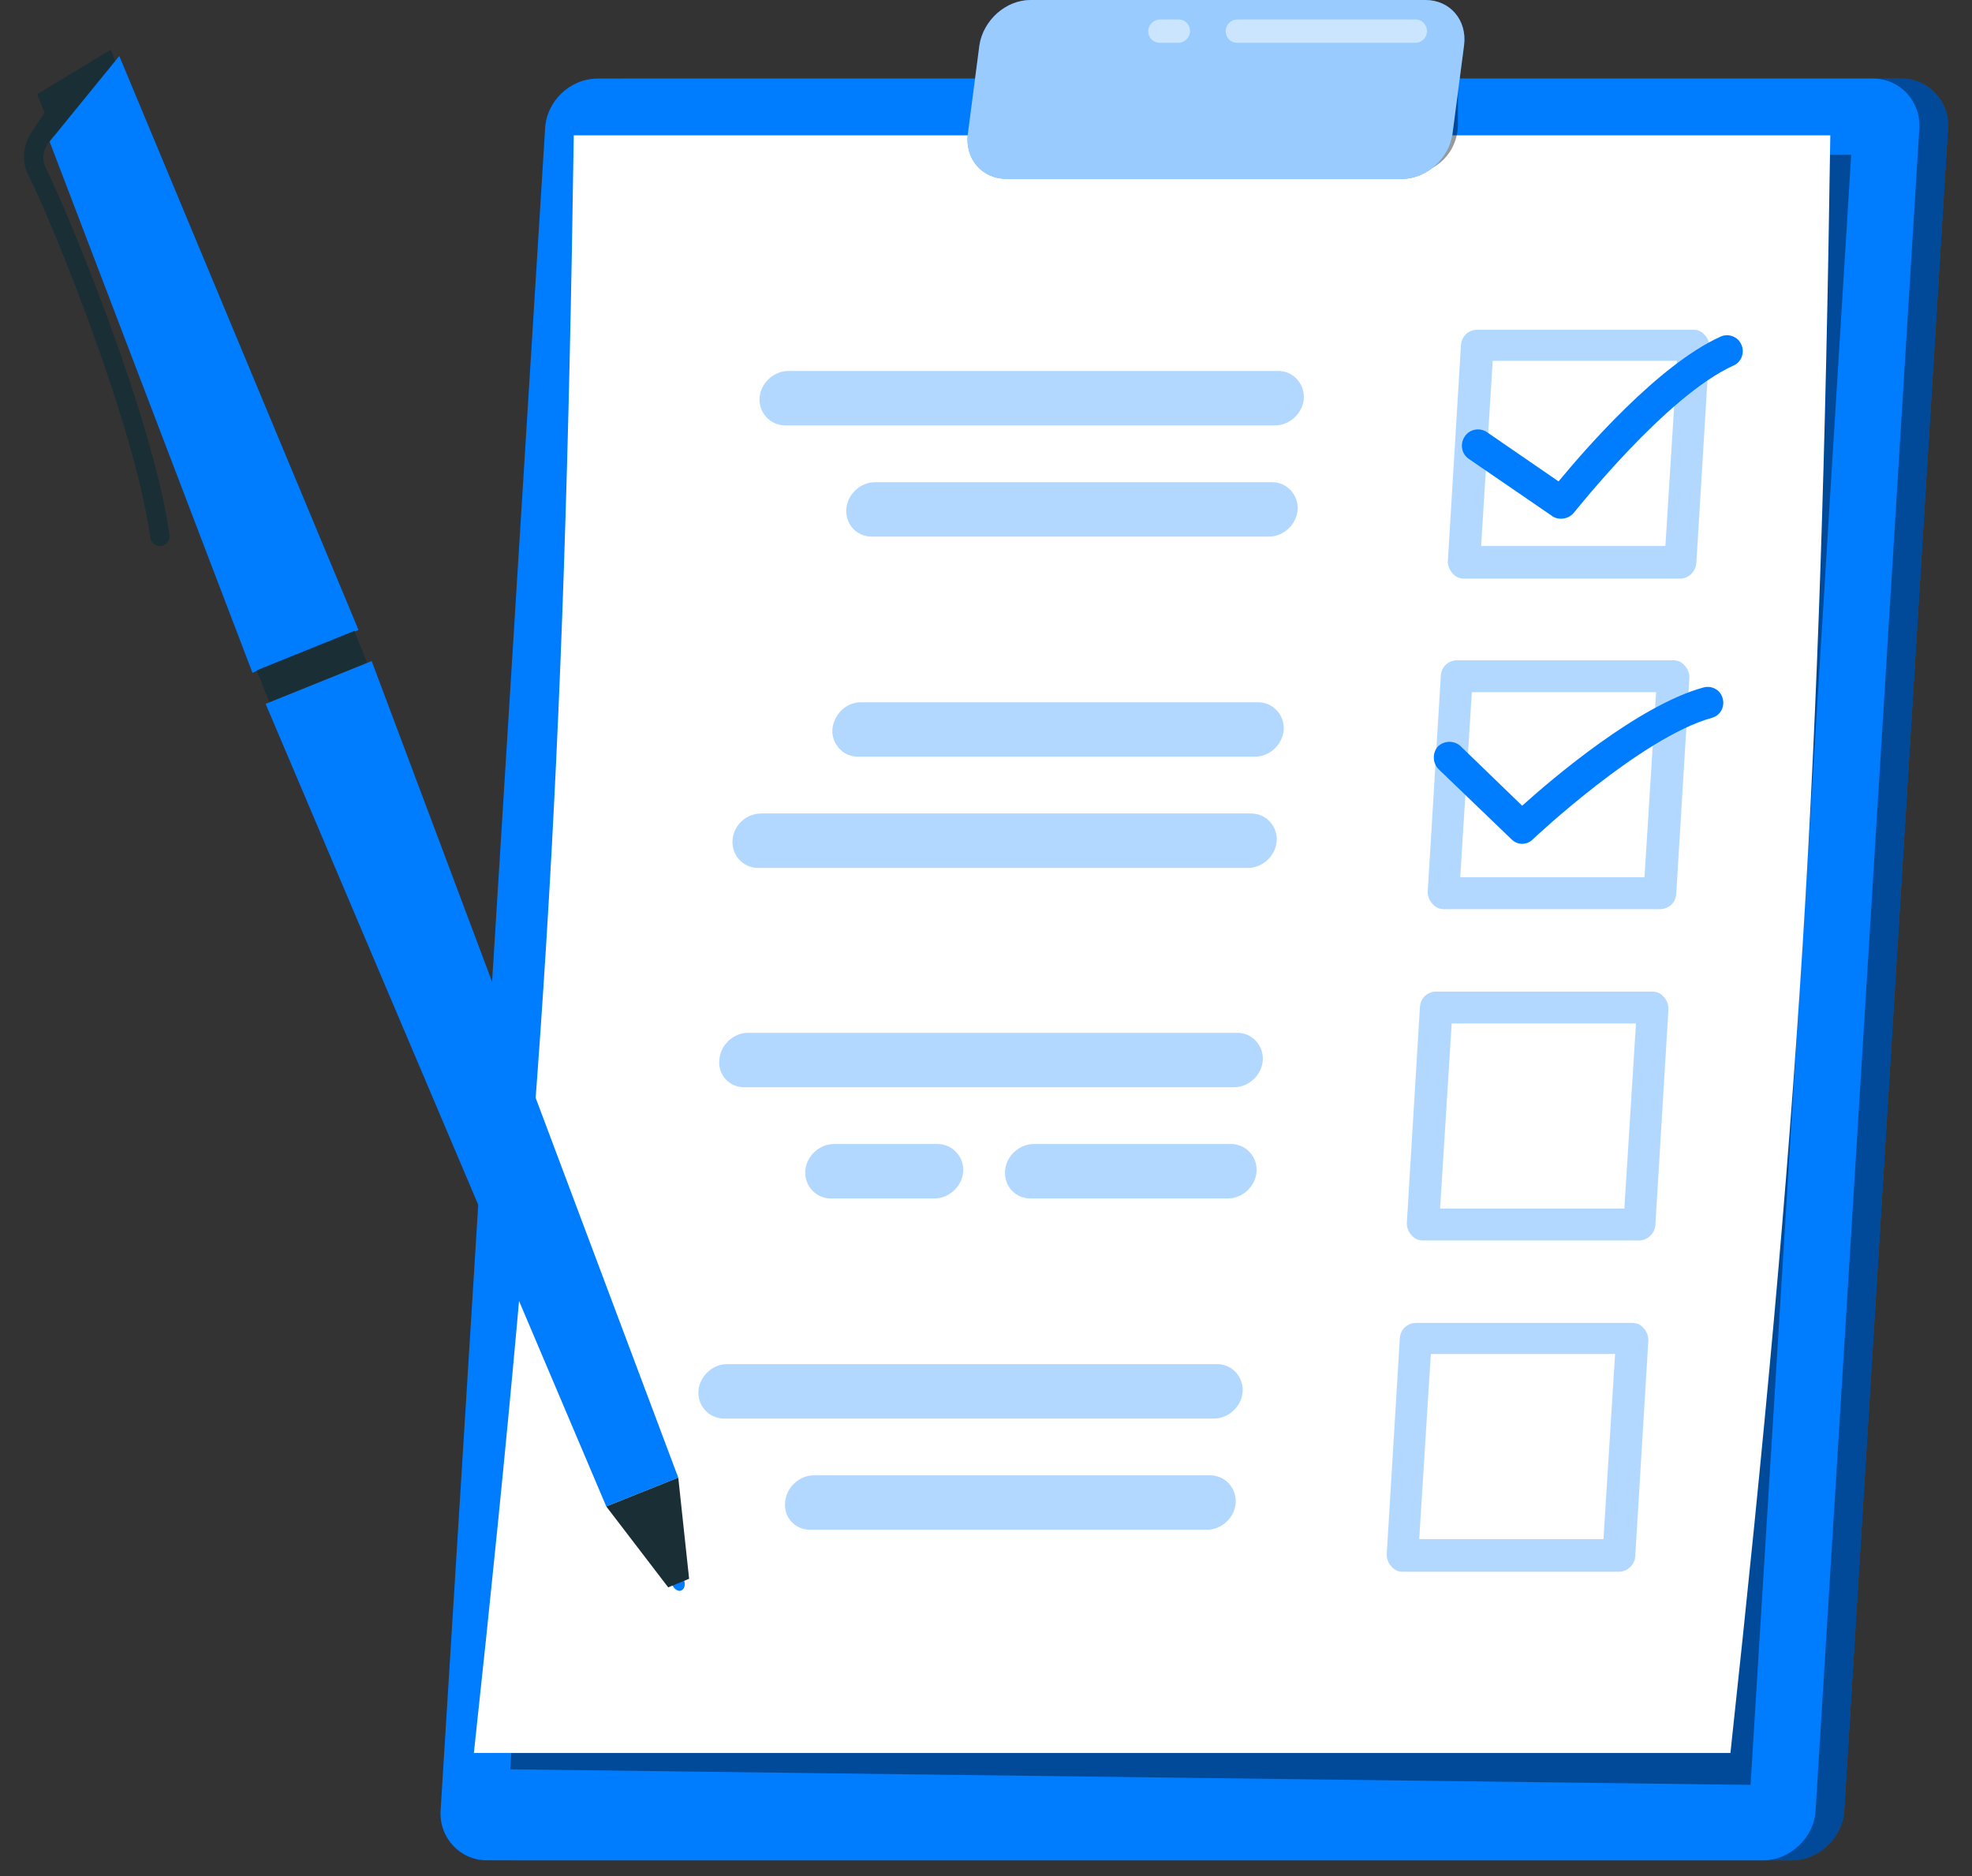 <svg width="82" height="78" viewBox="0 0 82 78" fill="none" xmlns="http://www.w3.org/2000/svg">
<rect x="0" y="0" width="82" height="78" fill="#333333" stroke="none"/>
<path d="M26.047 3.267H79.07C80.196 3.267 81.066 4.204 81.001 5.336L76.687 75.278C76.623 76.409 75.625 77.347 74.498 77.347H21.476C20.349 77.347 19.48 76.409 19.544 75.278L23.89 5.336C23.955 4.204 24.921 3.267 26.047 3.267Z" fill="#007CFF"/>
<path opacity="0.4" d="M26.047 3.267H79.07C80.196 3.267 81.066 4.204 81.001 5.336L76.687 75.278C76.623 76.409 75.625 77.347 74.498 77.347H21.476C20.349 77.347 19.48 76.409 19.544 75.278L23.89 5.336C23.955 4.204 24.921 3.267 26.047 3.267Z" fill="black"/>
<path d="M24.856 3.267H77.878C79.005 3.267 79.874 4.204 79.81 5.336L75.496 75.278C75.431 76.409 74.433 77.347 73.307 77.347H20.252C19.126 77.347 18.256 76.409 18.321 75.278L22.667 5.336C22.731 4.204 23.697 3.267 24.856 3.267Z" fill="#007CFF"/>
<path opacity="0.4" d="M21.218 73.563L72.791 74.21L76.976 6.435H25.371L21.218 73.563Z" fill="black"/>
<path d="M19.705 72.884C37.122 72.884 54.538 72.884 71.955 72.884C74.82 46.401 75.721 32.109 76.108 5.626C58.691 5.626 41.275 5.626 23.858 5.626C23.472 32.109 22.57 46.401 19.705 72.884Z" fill="white"/>
<path opacity="0.3" d="M69.862 24.057H60.88C60.687 24.057 60.526 23.993 60.397 23.831C60.269 23.702 60.204 23.508 60.204 23.346L60.751 14.324C60.784 13.969 61.073 13.71 61.427 13.71H70.409C70.603 13.71 70.763 13.775 70.892 13.936C71.021 14.066 71.085 14.26 71.085 14.421L70.538 23.411C70.506 23.766 70.216 24.057 69.862 24.057ZM61.588 22.699H69.25L69.733 15.003H62.071L61.588 22.699Z" fill="#007CFF"/>
<path opacity="0.3" d="M69.025 37.8H60.043C59.85 37.8 59.689 37.735 59.56 37.573C59.432 37.444 59.367 37.25 59.367 37.088L59.914 28.067C59.947 27.711 60.236 27.452 60.59 27.452H69.572C69.766 27.452 69.927 27.517 70.055 27.678C70.184 27.808 70.249 28.002 70.249 28.163L69.701 37.185C69.669 37.541 69.379 37.8 69.025 37.8ZM60.719 36.474H68.381L68.864 28.778H61.202L60.719 36.474Z" fill="#007CFF"/>
<path opacity="0.3" d="M68.156 51.575H59.174C58.981 51.575 58.82 51.51 58.691 51.349C58.562 51.219 58.498 51.025 58.498 50.864L59.045 41.842C59.078 41.486 59.367 41.227 59.721 41.227H68.703C68.896 41.227 69.057 41.292 69.186 41.454C69.315 41.583 69.379 41.777 69.379 41.939L68.832 50.961C68.8 51.284 68.51 51.575 68.156 51.575ZM59.882 50.249H67.544L68.027 42.553H60.365L59.882 50.249Z" fill="#007CFF"/>
<path opacity="0.3" d="M67.32 65.349H58.338C58.145 65.349 57.984 65.285 57.855 65.123C57.727 64.994 57.662 64.8 57.662 64.638L58.209 55.616C58.242 55.261 58.531 55.002 58.885 55.002H67.867C68.061 55.002 68.222 55.067 68.35 55.228C68.479 55.358 68.543 55.552 68.543 55.713L67.996 64.735C67.964 65.058 67.674 65.349 67.32 65.349ZM59.014 63.991H66.676L67.159 56.295H59.497L59.014 63.991Z" fill="#007CFF"/>
<path opacity="0.3" d="M32.647 17.687H53.025C53.637 17.687 54.184 17.17 54.216 16.556C54.248 15.941 53.766 15.424 53.154 15.424H32.776C32.164 15.424 31.617 15.941 31.584 16.556C31.552 17.17 32.035 17.687 32.647 17.687Z" fill="#007CFF"/>
<path opacity="0.3" d="M36.252 22.311H52.768C53.379 22.311 53.926 21.794 53.959 21.18C53.991 20.565 53.508 20.048 52.896 20.048H36.381C35.77 20.048 35.222 20.565 35.19 21.18C35.158 21.794 35.609 22.311 36.252 22.311Z" fill="#007CFF"/>
<path opacity="0.3" d="M31.649 33.822H52.027C52.639 33.822 53.122 34.34 53.089 34.954C53.057 35.568 52.51 36.086 51.898 36.086H31.52C30.908 36.086 30.425 35.568 30.458 34.954C30.49 34.307 31.037 33.822 31.649 33.822Z" fill="#007CFF"/>
<path opacity="0.3" d="M35.802 29.198H52.317C52.929 29.198 53.412 29.716 53.38 30.33C53.347 30.944 52.8 31.462 52.188 31.462H35.673C35.062 31.462 34.579 30.944 34.611 30.33C34.675 29.683 35.19 29.198 35.802 29.198Z" fill="#007CFF"/>
<path opacity="0.3" d="M30.941 45.205H51.319C51.931 45.205 52.478 44.688 52.511 44.073C52.543 43.459 52.06 42.941 51.448 42.941H31.102C30.491 42.941 29.943 43.459 29.911 44.073C29.847 44.688 30.33 45.205 30.941 45.205Z" fill="#007CFF"/>
<path opacity="0.3" d="M42.852 49.829H51.061C51.673 49.829 52.22 49.312 52.252 48.697C52.285 48.083 51.802 47.565 51.19 47.565H42.981C42.369 47.565 41.822 48.083 41.79 48.697C41.758 49.312 42.208 49.829 42.852 49.829Z" fill="#007CFF"/>
<path opacity="0.3" d="M34.546 49.829H38.86C39.472 49.829 40.019 49.312 40.051 48.697C40.084 48.083 39.601 47.565 38.989 47.565H34.675C34.063 47.565 33.516 48.083 33.484 48.697C33.452 49.312 33.935 49.829 34.546 49.829Z" fill="#007CFF"/>
<path opacity="0.3" d="M30.104 58.979H50.482C51.094 58.979 51.641 58.462 51.673 57.848C51.706 57.233 51.223 56.716 50.611 56.716H30.233C29.621 56.716 29.074 57.233 29.042 57.848C29.009 58.462 29.492 58.979 30.104 58.979Z" fill="#007CFF"/>
<path opacity="0.3" d="M33.678 63.603H50.193C50.804 63.603 51.352 63.086 51.384 62.472C51.416 61.857 50.933 61.34 50.321 61.34H33.839C33.227 61.34 32.68 61.857 32.647 62.472C32.583 63.086 33.066 63.603 33.678 63.603Z" fill="#007CFF"/>
<path d="M64.904 21.567C64.776 21.567 64.647 21.535 64.518 21.438L61.074 19.078C60.784 18.884 60.687 18.463 60.913 18.14C61.106 17.849 61.524 17.752 61.846 17.978L64.808 20.015C65.903 18.69 68.961 15.165 71.536 14.001C71.858 13.839 72.277 14.001 72.406 14.324C72.567 14.648 72.406 15.068 72.084 15.197C69.283 16.458 65.516 21.244 65.452 21.309C65.323 21.47 65.13 21.567 64.904 21.567Z" fill="#007CFF"/>
<path d="M63.295 35.084C63.134 35.084 62.973 35.019 62.845 34.89L59.819 31.98C59.561 31.721 59.561 31.301 59.786 31.042C60.044 30.783 60.462 30.783 60.72 31.01L63.295 33.499C64.551 32.368 68.124 29.328 70.829 28.584C71.183 28.488 71.537 28.681 71.633 29.037C71.73 29.393 71.537 29.748 71.183 29.846C68.253 30.654 63.81 34.825 63.746 34.89C63.617 35.019 63.456 35.084 63.295 35.084Z" fill="#007CFF"/>
<path opacity="0.4" d="M57.661 7.211H58.627C59.721 7.211 60.59 6.338 60.623 5.238V3.427C60.623 3.33 60.526 3.233 60.429 3.233H57.693C57.564 3.233 57.468 3.33 57.468 3.46L57.435 6.984C57.468 7.146 57.564 7.211 57.661 7.211Z" fill="black"/>
<path d="M42.852 0H59.271C60.301 0 61.009 0.841 60.88 1.875L60.398 5.562C60.269 6.596 59.303 7.437 58.305 7.437H41.854C40.824 7.437 40.116 6.596 40.245 5.562L40.727 1.875C40.889 0.841 41.822 0 42.852 0Z" fill="#007CFF"/>
<path opacity="0.6" d="M42.852 0H59.271C60.301 0 61.009 0.841 60.88 1.875L60.398 5.562C60.269 6.596 59.303 7.437 58.305 7.437H41.854C40.824 7.437 40.116 6.596 40.245 5.562L40.727 1.875C40.889 0.841 41.822 0 42.852 0Z" fill="white"/>
<path opacity="0.5" d="M58.852 1.779H51.448C51.158 1.779 50.965 1.552 50.965 1.294C50.965 1.035 51.19 0.809 51.448 0.809H58.852C59.142 0.809 59.335 1.035 59.335 1.294C59.335 1.552 59.142 1.779 58.852 1.779Z" fill="white"/>
<path opacity="0.5" d="M49.002 1.779H48.229C47.939 1.779 47.746 1.552 47.746 1.294C47.746 1.035 47.971 0.809 48.229 0.809H49.002C49.291 0.809 49.484 1.035 49.484 1.294C49.484 1.552 49.259 1.779 49.002 1.779Z" fill="white"/>
<path d="M25.21 62.634L28.204 61.438L15.455 27.485L11.045 29.264L25.21 62.634Z" fill="#007CFF"/>
<path d="M2.578 6.499L5.121 3.395L4.606 2.069L1.548 3.912L2.578 6.499Z" fill="#1A2E35"/>
<path d="M2.062 5.885L4.96 2.328L14.908 26.192L10.497 27.97L2.062 5.885Z" fill="#007CFF"/>
<path d="M11.201 29.191L15.264 27.551L14.735 26.231L10.673 27.871L11.201 29.191Z" fill="#1A2E35"/>
<path d="M27.946 65.868C28.01 66.062 28.203 66.191 28.332 66.127C28.461 66.062 28.525 65.868 28.429 65.674C28.364 65.48 28.171 65.351 28.043 65.415C27.914 65.448 27.849 65.674 27.946 65.868Z" fill="#007CFF"/>
<path d="M27.785 65.997L28.655 65.641L28.204 61.438L25.21 62.634L27.785 65.997Z" fill="#1A2E35"/>
<path d="M6.86 22.635C6.827 22.667 6.763 22.7 6.699 22.7C6.473 22.732 6.28 22.57 6.248 22.344C5.604 17.655 2.159 9.216 1.194 7.308C0.904 6.758 0.936 6.079 1.29 5.529L1.934 4.559C2.063 4.365 2.32 4.333 2.481 4.462C2.675 4.624 2.739 4.85 2.61 5.044L1.966 6.014C1.773 6.305 1.741 6.661 1.902 6.985C2.9 8.989 6.377 17.429 7.053 22.279C7.053 22.409 6.988 22.57 6.86 22.635Z" fill="#1A2E35"/>
</svg>

